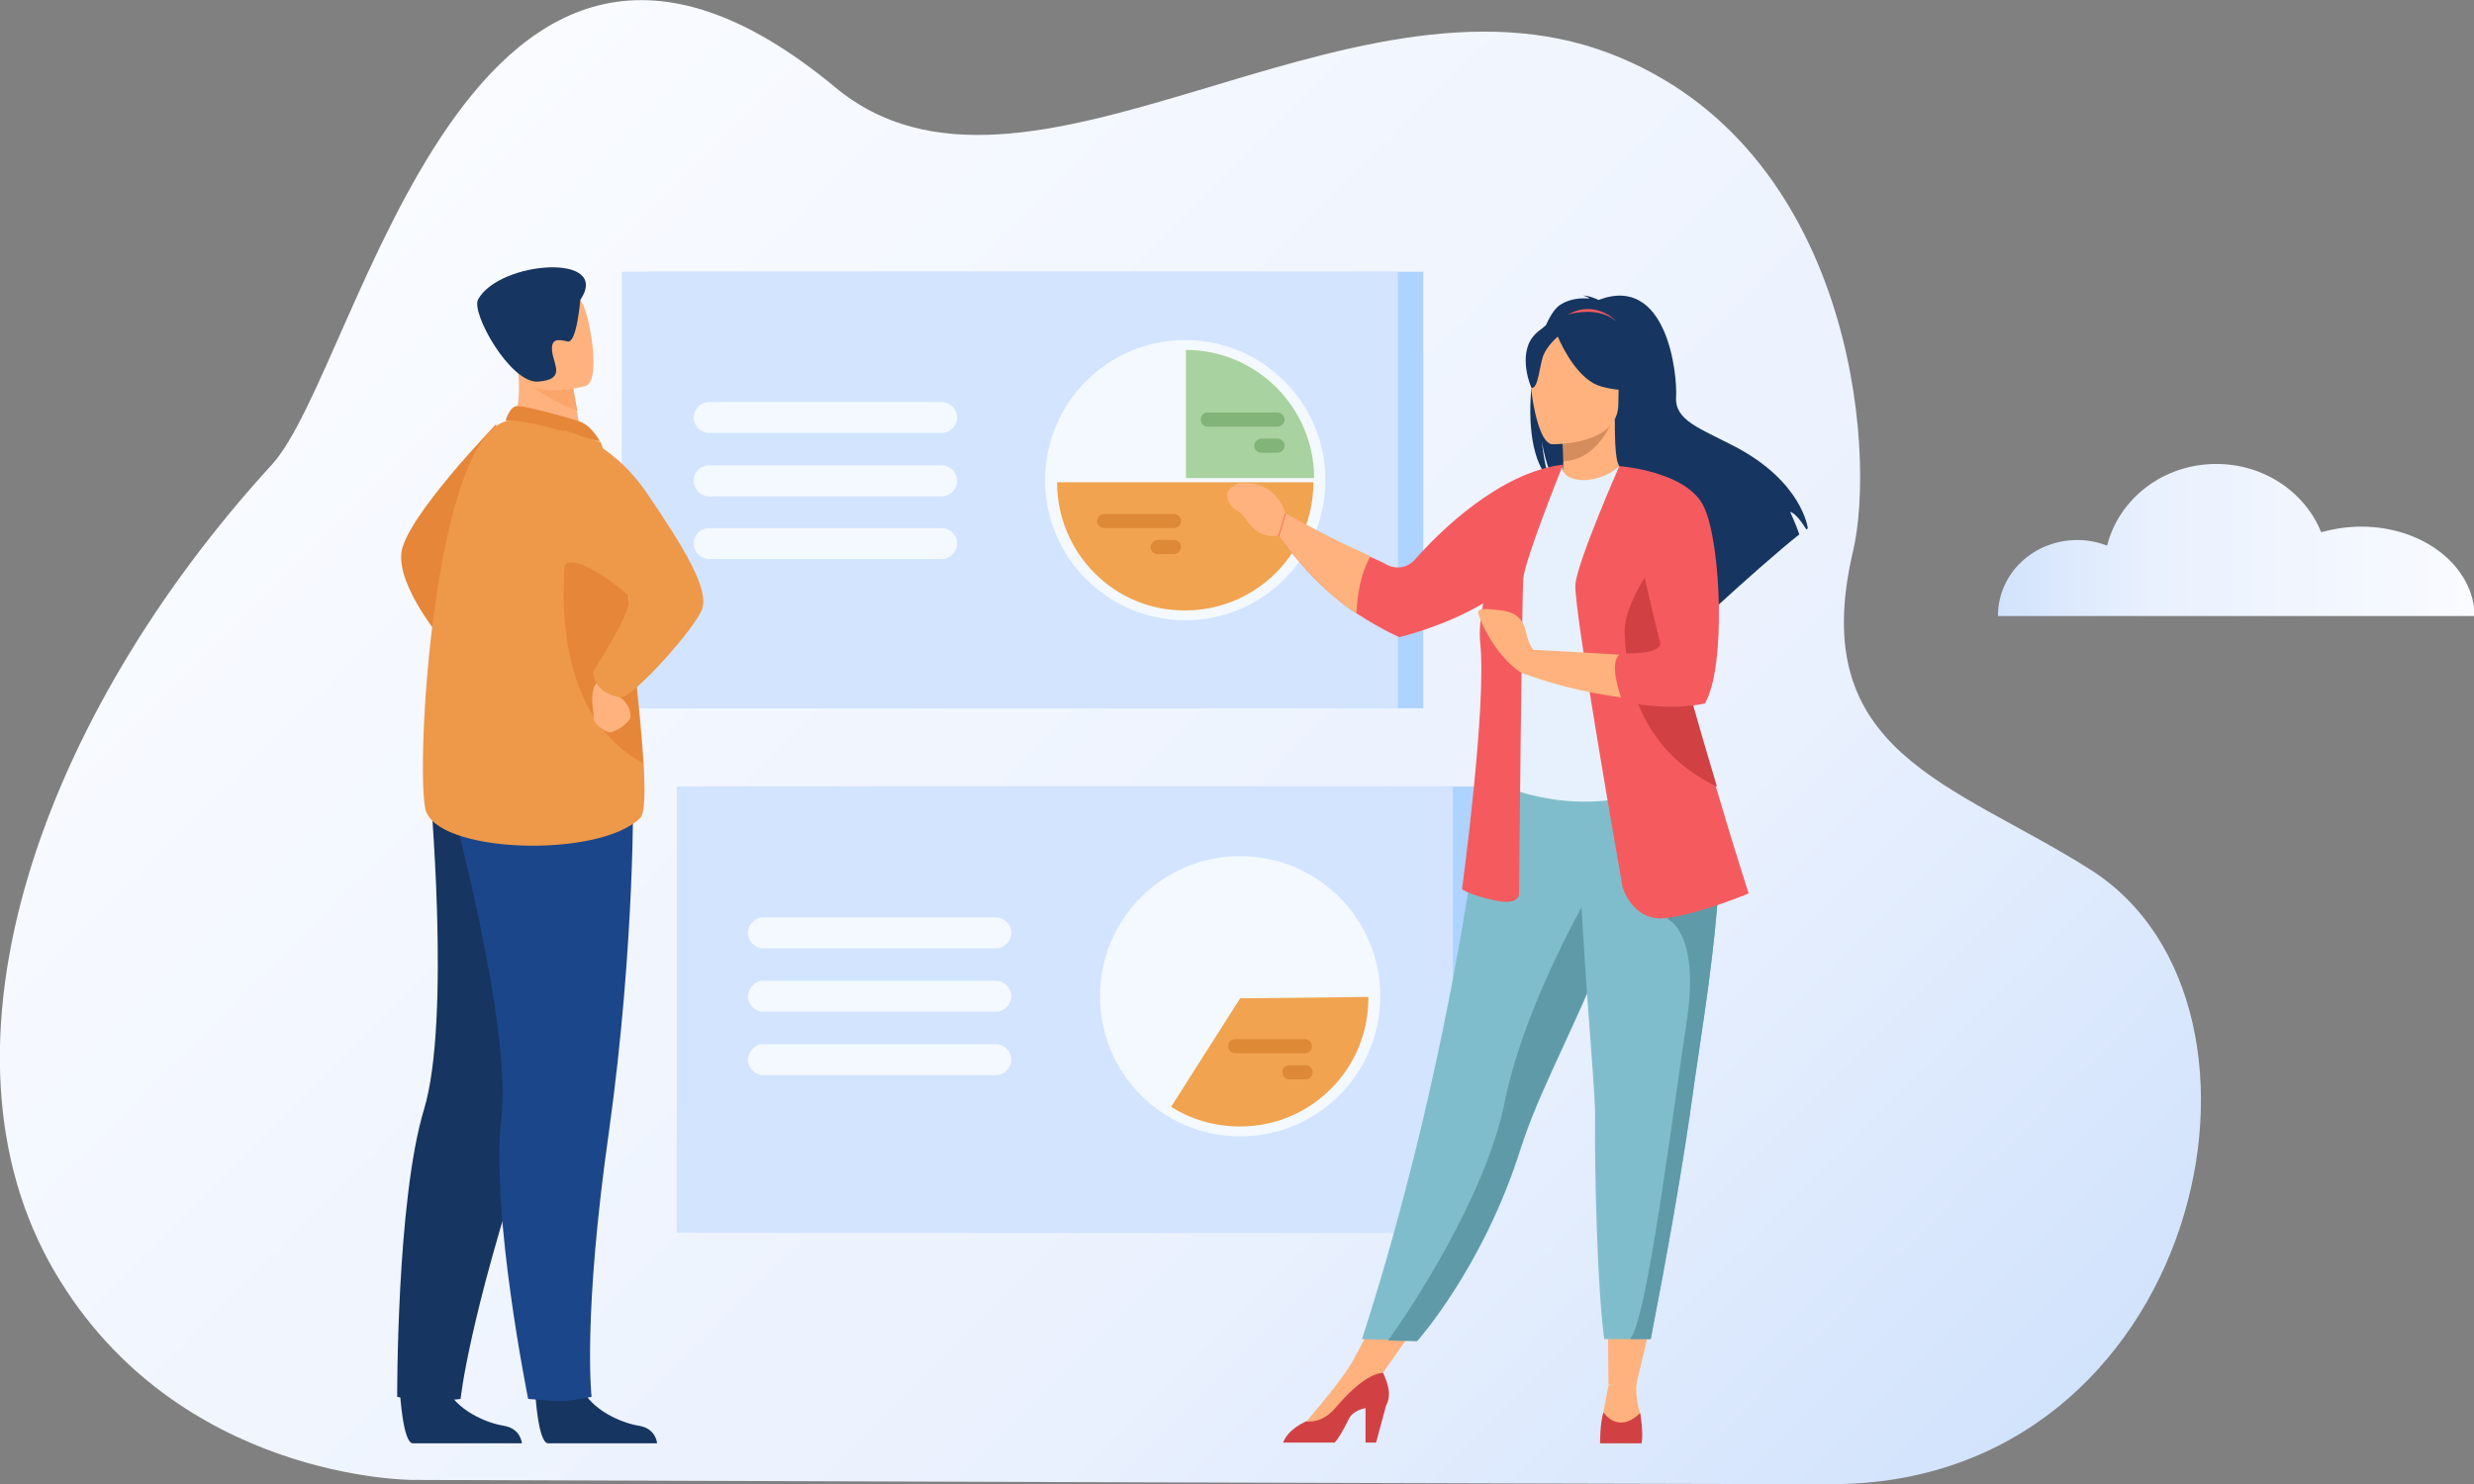 <?xml version="1.0" encoding="utf-8"?>
<!-- Generator: Adobe Illustrator 23.1.0, SVG Export Plug-In . SVG Version: 6.00 Build 0)  -->
<svg version="1.0" id="Layer_1" xmlns="http://www.w3.org/2000/svg" xmlns:xlink="http://www.w3.org/1999/xlink" x="0px" y="0px"
	 viewBox="0 0 351.3 210.8" enable-background="new 0 0 351.3 210.8" xml:space="preserve">
<rect x="0" y="0" width="351.3" height="210.8" fill="#808080" stroke="none"/>
<g>
	
		<linearGradient id="SVGID_1_" gradientUnits="userSpaceOnUse" x1="138.485" y1="233.301" x2="344.667" y2="27.119" gradientTransform="matrix(-1 0 0 1 397.612 0)">
		<stop  offset="4.783190e-03" style="stop-color:#D2E3FC"/>
		<stop  offset="0.336" style="stop-color:#EAF1FE"/>
		<stop  offset="1" style="stop-color:#F9FBFF"/>
	</linearGradient>
	<path fill="url(#SVGID_1_)" d="M38.6,66c12.6-13.8,27.8-96.9,80-53.6c26.9,22.4,72.4-19.2,110-4.8c34.5,13.2,37.9,56.6,34.5,70.8
		c-6.7,28.6,14.3,32.8,33.7,45.1c30.6,19.3,15.6,87.3-36.7,87.3c-28.9,0-201.5-0.6-201.5-0.6s-33.4,0.1-50.8-29.5
		C-11,148.7,6,101.6,38.6,66z"/>
	<g>
		<rect x="91.9" y="38.6" fill="#AED3FF" width="110.2" height="62"/>
		<rect x="88.3" y="38.6" fill="#D2E4FF" width="110.2" height="62"/>
		<path fill="#F3F9FF" d="M168.3,48.3c11,0,19.9,8.9,19.9,19.9c0,11-8.9,19.9-19.9,19.9s-19.9-8.9-19.9-19.9
			C148.4,57.2,157.3,48.3,168.3,48.3z"/>
		<g>
			<path fill="#F3F9FF" d="M100.7,57.1h33c1.2,0,2.2,1,2.2,2.2l0,0c0,1.2-1,2.2-2.2,2.2h-33c-1.2,0-2.2-1-2.2-2.2l0,0
				C98.5,58.1,99.5,57.1,100.7,57.1z"/>
			<path fill="#F3F9FF" d="M100.7,66.1h33c1.2,0,2.2,1,2.2,2.2l0,0c0,1.2-1,2.2-2.2,2.2h-33c-1.2,0-2.2-1-2.2-2.2l0,0
				C98.5,67,99.5,66.1,100.7,66.1z"/>
			<path fill="#F3F9FF" d="M100.7,75h33c1.2,0,2.2,1,2.2,2.2c0,1.2-1,2.2-2.2,2.2h-33c-1.2,0-2.2-1-2.2-2.2
				C98.5,76,99.5,75,100.7,75z"/>
		</g>
		<path fill="#A8D29F" d="M186.6,67.9h-18.2V49.7C178.4,49.7,186.6,57.9,186.6,67.9z"/>
		<path fill="#F1A34F" d="M150.1,68.5h18.2l0,0h18.2c0,10.1-8.2,18.2-18.2,18.2l0,0l0,0l0,0l0,0C158.3,86.8,150.1,78.6,150.1,68.5z"
			/>
		<g>
			<path fill="#82B378" d="M171.5,58.6h9.9c0.6,0,1,0.5,1,1c0,0.6-0.5,1-1,1h-9.9c-0.6,0-1-0.5-1-1C170.5,59,170.9,58.6,171.5,58.6z
				"/>
			<path fill="#82B378" d="M179.1,62.3h2.3c0.6,0,1,0.5,1,1c0,0.6-0.5,1-1,1h-2.3c-0.6,0-1-0.5-1-1
				C178.1,62.8,178.6,62.3,179.1,62.3z"/>
		</g>
		<g>
			<path fill="#DD8936" d="M156.8,73h9.9c0.6,0,1,0.5,1,1c0,0.6-0.5,1-1,1h-9.9c-0.6,0-1-0.5-1-1C155.8,73.5,156.2,73,156.8,73z"/>
			<path fill="#DD8936" d="M164.4,76.7h2.3c0.6,0,1,0.5,1,1l0,0c0,0.6-0.5,1-1,1h-2.3c-0.6,0-1-0.5-1-1l0,0
				C163.4,77.2,163.9,76.7,164.4,76.7z"/>
		</g>
	</g>
	<g>
		<path fill="#AED3FF" d="M99.6,111.7v63.4h110.2v-63.4H99.6z"/>
		<path fill="#D2E4FF" d="M96.1,111.7v63.4h110.2v-63.4H96.1z"/>
		<path fill="#F3F9FF" d="M196,141.5c0-11-8.9-19.9-19.9-19.9s-19.9,8.9-19.9,19.9c0,11,8.9,19.9,19.9,19.9S196,152.5,196,141.5z"/>
		<g>
			<path fill="#F3F9FF" d="M141.4,134.7h-33c-1.2,0-2.2-1-2.2-2.2c0-1.2,1-2.2,2.2-2.2h33c1.2,0,2.2,1,2.2,2.2
				C143.6,133.7,142.6,134.7,141.4,134.7z"/>
			<path fill="#F3F9FF" d="M108.4,139.3h33c1.2,0,2.2,1,2.2,2.2c0,1.2-1,2.2-2.2,2.2h-33c-1.2,0-2.2-1-2.2-2.2
				C106.3,140.3,107.2,139.3,108.4,139.3z"/>
			<path fill="#F3F9FF" d="M108.4,148.3h33c1.2,0,2.2,1,2.2,2.2l0,0c0,1.2-1,2.2-2.2,2.2h-33c-1.2,0-2.2-1-2.2-2.2l0,0
				C106.3,149.3,107.2,148.3,108.4,148.3z"/>
		</g>
		<path fill="#F1A34F" d="M176.1,141.8l18.2-0.2c0,0.1,0,0.2,0,0.2c0,10.1-8.2,18.2-18.2,18.2c-3.6,0-7-1-9.8-2.8L176.1,141.8z"/>
		<g>
			<path fill="#DD8936" d="M175.4,147.6h9.9c0.6,0,1,0.5,1,1l0,0c0,0.6-0.5,1-1,1h-9.9c-0.6,0-1-0.5-1-1l0,0
				C174.4,148,174.8,147.6,175.4,147.6z"/>
			<path fill="#DD8936" d="M183.1,151.3h2.3c0.6,0,1,0.5,1,1c0,0.6-0.5,1-1,1h-2.3c-0.6,0-1-0.5-1-1
				C182,151.8,182.5,151.3,183.1,151.3z"/>
		</g>
	</g>
	<g>
		<path fill="#E58638" d="M70.5,60.2c0,0-12.9,13.3-13.5,18.3c-0.6,5,6.1,12.8,6.1,12.8L70.5,60.2z"/>
		<path fill="#163560" d="M76,197.8c0,0,0.4,7.1,1.8,7.2c0.2,0,6.9,0,6.9,0l8.6,0c0,0-0.1-2.1-2.6-2.5c-2.5-0.4-6.7-2.2-8.2-5.5
			C80.9,193.4,76,197.8,76,197.8z"/>
		<path fill="#163560" d="M56.8,197.8c0,0,0.4,7.1,1.8,7.2c0.2,0,6.9,0,6.9,0l8.6,0c0,0-0.1-2.1-2.6-2.5c-2.5-0.4-6.7-2.2-8.2-5.5
			C61.7,193.4,56.8,197.8,56.8,197.8z"/>
		<path fill="#163560" d="M85.5,122.2c0,0-2.2,14.4-10.6,39.9c-8.4,25.5-9.5,36.6-9.5,36.6s-2.3,0.3-4.7,0.3c-1.5,0-4.3-0.6-4.3-0.6
			s-0.1-27.9,3.8-40.8c3.9-12.8,0.8-46.3,0.8-46.3L85.5,122.2z"/>
		<path fill="#1C468A" d="M89.9,112.2c0,0,0.3,21.7-3.4,48.3c-3.8,26.6-2.5,37.9-2.5,37.9s-3.1,0.6-4.2,0.6c-1.2,0-4.8-0.3-4.8-0.3
			s-5.4-26.6-3.8-40c1.5-13.3-7.4-45.7-7.4-45.7L89.9,112.2z"/>
		<path fill="#FFB27D" d="M72.5,61.5l4.2,3.1l6.1-1.3c-0.1-0.6-0.5-2.9-0.9-5c0-0.1,0-0.2-0.1-0.4c-0.3-1.8-0.6-3.3-0.6-3.3
			l-5.7-2.8l-2.1-1.1c0,0,0.2,2,0.2,2.3C74.1,58,72.5,61.5,72.5,61.5z"/>
		<path fill="#E58638" d="M82.4,59.9c-0.1-0.1-8.3-2.5-9.2-2.2c-0.9,0.3-1.4,2-1.4,2l13.4,3C85.2,62.8,84.2,60.6,82.4,59.9z"/>
		<path fill="#EE9849" d="M60.4,114.9c1.4,6.3,24.5,7.1,30.5,1.3c0.7-0.7,0.7-3.7,0.5-7.8c-0.5-8-2.1-20.1-2.2-26.3c0-3-0.4-6-1-8.8
			c-1.2-5.9-2.9-10.5-2.9-10.5s-11.3-3.6-13.4-3C61.6,62.7,59,108.5,60.4,114.9z"/>
		<path fill="#E58638" d="M91.3,108.4c-0.5-8-2.1-20.1-2.2-26.3c0-3-0.4-6-1-8.8l-6.8-1.2C81.4,72.1,74.7,99.2,91.3,108.4z"/>
		<path fill="#FFB27D" d="M87.6,97.2c0,0-0.5,1.1,0.5,1.9c1,0.7,1.6,1.9,1.4,2.8c-0.2,0.9-2.4,2.3-3.1,2.1c-0.7-0.2-2.2-1.4-2.1-1.9
			c0.2-0.5-1-4.1,0.8-5.5C86.9,95.3,87.6,97.2,87.6,97.2z"/>
		<path fill="#EE9849" d="M80,61.1c0,0,6.6,1.2,11.9,9c5.3,7.8,8.8,13.6,7.8,16.4c-1,2.8-9.8,12.5-11.4,12.5c-1.5,0-4-1.1-4.1-3.6
			c0,0,6.2-9.4,5-10.8c-0.5-0.6-8.1-6.8-9.2-4C78.2,85.3,80,61.1,80,61.1z"/>
		<path fill="#FCA56B" d="M74.1,53.1c1.3,2.4,5.9,4.5,7.9,5.2c0-0.1,0-0.2-0.1-0.4c-0.3-1.8-0.6-3.3-0.6-3.3l-5.7-2.8
			C74.4,51.8,73.6,52.1,74.1,53.1z"/>
		<path fill="#FFB27D" d="M83.2,54.8c0,0-8.5,2.6-10-2.7c-1.6-5.3-3.7-8.5,1.6-10.4c5.3-1.9,7-0.2,7.9,1.4
			C83.7,44.8,85.4,54,83.2,54.8z"/>
		<path fill="#163560" d="M82.4,42.6c0,0-0.5,6.2-1.8,5.9c-1.3-0.3-2.4-0.5-2.2,1.4c0.2,1.9,2,4-2,4.3c-3.9,0.3-9.6-9.8-8.5-11.7
			C71,37,86.9,35.9,82.4,42.6z"/>
	</g>
	<g>
		<polygon fill="#FFB27D" points="234.9,185.9 232.3,196.8 228.4,196.7 228.3,185.9 		"/>
		<polygon fill="#FFB27D" points="202.4,186.4 195.1,196.8 192.2,193.1 196.6,184.9 		"/>
		<path fill="#163560" d="M220.2,68.3c-0.5-1-1-2.8-1.3-6c0,0.3,0.6,4.4,2.2,6.7c6.4,4.2,18.7,18.3,18.5,20.9c0,0,1.4-1.3,3.3-3.1
			l0.5-2.7c0.2,0.5,0.3,1.4,0.3,2.1c3.7-3.4,9-8.1,11.8-10.3c-0.4-1.2-1.3-3.2-1.3-3.2c0.8,0.2,1.8,1.7,2.3,2.5
			c0.1-0.1,0.2-0.1,0.2-0.2c0,0-0.8-6.6-10.4-11.6c-5-2.6-8.5-3.7-8.3-7c0.2-3.3-1.3-17.5-11-13.8c0,0-1.5-0.7-2.2-0.6
			c0,0,0.6,0.1,0.9,0.4c-1.1-0.1-2.7,0-4,0.8C217.9,45.2,214.8,63.3,220.2,68.3z"/>
		<path fill="#FFB27D" d="M221.4,69.1c0,0,3.1,1.6,5.5,1c2.2-0.6,3.7-3.5,3.6-3.5c-0.9-0.2-1.2-1.5-1.2-7l-0.4,0.1l-7.1,1.4
			c0,0,0.2,2.2,0.2,4.4C221.9,67.2,221.8,68.9,221.4,69.1z"/>
		<path fill="#F55B5E" d="M229.5,45.6c0,0-3.5-3.7-7.9-0.2C221.6,45.4,224.1,44.9,229.5,45.6z"/>
		<path fill="#D68D5D" d="M221.8,61.1c0,0,0.2,2.2,0.2,4.4c4-0.1,6.1-3.8,7-5.8L221.8,61.1z"/>
		<path fill="#163560" d="M229.6,58.9c0,0,2.1-3.3,2.6-6.1c0.4-2-0.7-9.5-8.2-8.4c0,0-2.2,0.2-4.2,1.6c-1.6,1.1-4,3.5-1.4,10
			l0.7,2.2L229.6,58.9z"/>
		<path fill="#80BDCC" d="M193.4,190.2l3.8,0.1l4.1,0.1c0,0,9.4-10.5,14.7-27.4c0.1-0.4,0.3-0.8,0.4-1.2c2.9-8.5,8.9-19.1,12.1-28.7
			c0.5-1.5,1-3,1.4-4.3c0.1-0.4,0.3-0.9,0.4-1.3c2.3-8.1,3-13.4,3.6-19.1l-22.9,0.2C210.9,108.7,207.2,147.5,193.4,190.2z"/>
		<path fill="#E7F1FD" d="M214.1,95.6c0.1,10.9-1.6,15.6-1.6,15.6s9.8,5,21.4,1.3c0.1,0,9.6-2.2,9.6-2.2c-0.2-0.4-1.9-7.8-2.1-8.2
			c-2.5-5.3-4.3-7.6-4.6-9.2c-0.5-3-0.6-6.2-0.3-9.1c0.7-7.8,2.8-14.3,2.8-14.3c-3.2-0.7-6.2-2-9.5-3.2c-0.8,0.9-3,1.9-5,1.9
			c-2.3-0.1-3-1-3-2.1c-2.5,1.4-4.4,2.7-4.4,2.7c-2.1,3.6-6.4,7.2-6.7,12.8C210.8,82.7,214.1,95.3,214.1,95.6z"/>
		<path fill="#5F9AA8" d="M233.8,96.8c1,1.4,2.9,10,7.7,11.1c-2.5-6.1-4.3-8.8-4.6-10.7c-0.5-3.5-0.6-7.2-0.3-10.6
			c-1.6-2.8-2.8-4.7-2.8-4.7c-0.1-0.5-2.5-7.9-3.3-1.2C229.7,87.3,232.7,95.2,233.8,96.8z"/>
		<path fill="#FFB27D" d="M220.4,63.1c0,0,9.4,0.2,9.4-5.7c0-5.9,1.2-9.8-4.8-10.2c-6-0.3-7.2,1.9-7.7,3.9
			C216.9,53,218,62.9,220.4,63.1z"/>
		<path fill="#163560" d="M217.7,47.8c1.5-1.8,2.6-1.4,3.2-0.9c2-3,8.5,1.4,8.5,1.4c0.6,4.2,3.7,6.6,3.7,6.6s-1.7,1.1-5.7,0
			c-3.1-0.8-5.4-5.2-6.2-7.1c-0.6,0.5-1.7,1.7-2.1,2.8c-0.5,1.5-0.7,4.6-1.6,4.5C217.4,55.1,215.5,50.5,217.7,47.8z"/>
		<path fill="#FFB27D" d="M232.4,196.2c0,0-0.3,2.2,0.5,4.5c0,0,0.6,2.9-2.2,2.9c-2.8,0.1-3.5-0.2-3.2-2c0.3-1.8,0.9-4.8,0.9-4.8
			L232.4,196.2z"/>
		<path fill="#D14144" d="M227.2,205C227.2,205,227.2,205,227.2,205l5.9,0c0,0,0,0,0,0c0.3-1.5-0.2-4.3-0.2-4.3
			c-3.2,3.1-5.2-0.1-5.2-0.1C227.2,201.9,227.2,205,227.2,205z"/>
		<path fill="#FFB27D" d="M185.4,202c0,0,5.2-5.9,6.8-8.9l3.9,2l-8.7,8.2l-2-0.3L185.4,202z"/>
		<path fill="#D14144" d="M182.2,204.9h7.3c0.6-0.6,1.2-1.7,2-3.3c0.4-0.9,1.4-1.4,2.4-1.6v4.9h1.5l1.4-5.2c0.9-1.7,0.2-3.3-0.4-4.7
			c-0.8,0-3,0.5-6.8,5c-1.3,1.5-2.7,2-4.1,1.9c0,0,0,0-0.1,0C183.1,203,182.4,204.3,182.2,204.9z"/>
		<path fill="#F55B5E" d="M182.5,72.9c0,0,6.2,3.5,8.4,4.5c0.8,0.4,2.2,1,3.7,1.7c0.9,0.4,1.8,0.8,2.5,1.2c1.3,0.6,2.8,0.3,3.8-0.8
			c3.4-3.9,12-12.4,21-13.5l0,0c0,0,0,0,0,0c0,0,0,0,0,0l0,0.1c-0.5,1.3-5.4,13.5-5.6,16.1c-0.2,2.7-0.6,44.6-0.6,44.6
			s0.3,1.9-3.4,1.1c-3.7-0.8-4.7-1.6-4.7-1.6s3.5-25.8,2.6-34.8c-0.2-1.8,0-3.7,0.4-5.8c-5.5,3.3-11.9,4.8-11.9,4.8s-2.4-1-6.1-3.4
			c-1.6-1-3.4-2.5-5.2-4.2c-2.2-2-5.9-6.8-5.9-6.8L182.5,72.9z"/>
		<path fill="#5F9AA8" d="M197.1,190.4l4.1,0.1c0,0,9.4-10.5,14.7-27.4c0.1-0.4,0.3-0.8,0.4-1.2c2.9-8.5,8.9-19.1,12.1-28.7
			c0.5-1.5,1-3,1.4-4.3c0.1-0.4,0.3-0.9,0.4-1.3l-3.4-2.6c0,0-10.1,16.4-13.2,31.8C210.8,170.3,200,186.4,197.1,190.4z"/>
		<path fill="#80BDCC" d="M226.5,158.3c-0.1,7.5,0.3,24.7,1.3,31.9h3.6c2,0,3,0,3,0c2.4-12.4,4.2-22.7,5.5-31.5
			c1-7.3,2-13.5,2.7-18.8c0.7-5.4,1.2-9.9,1.4-13.7c0-0.6,0-1.2,0.1-1.8c0-0.6,0-1.1,0-1.7l-19.8-1.9
			C224.5,133.9,226.5,153.9,226.5,158.3z"/>
		<path fill="#5F9AA8" d="M231.4,190.2c2,0,3,0,3,0c2.4-12.4,4.2-22.7,5.5-31.5c1-7.3,2-13.5,2.7-18.8c0.7-5.4,1.2-9.9,1.4-13.7
			l-7.3,4.3c0,0,4.6,1.6,2.9,14C237.7,156.7,233.8,188.4,231.4,190.2z"/>
		<path fill="#F55B5E" d="M230.4,126c0,0,1.4,5,6.2,4.4c4.8-0.6,11.7-3.5,11.7-3.5s-2.1-6.5-4.6-15c-3.1-10.3-6.9-23.7-8.7-32.1
			c-0.5-2.4-0.9-4.3-1-5.7l-4.1-7.8c0,0-5.9,13.4-6.2,16.7C223.4,86.3,230.4,126,230.4,126z"/>
		<path fill="#FFB27D" d="M213.2,86.7c2.3,0.3,3.2,1.5,3.5,3.2c0.2,0.9,0.6,1.8,1,2.4c2.3,0.1,7.8,0.4,12.4,0.7l0.4,6.1
			c-3.8-0.5-8.5-1.4-13.8-3.3c-0.4-0.1-0.9-0.3-1.6-0.9c-3.3-2.7-5.2-7.3-5.2-7.9C209.9,86.4,210.9,86.4,213.2,86.7z"/>
		<path fill="#D14144" d="M230.7,90c0.2,5.5,1.5,16.1,13,21.7c0,0,0.1,0,0.1,0c-3.1-10.3-6.9-23.7-8.7-32.1
			C232.9,82.8,230.5,87,230.7,90z"/>
		<path fill="#F55B5E" d="M229.9,66.2c0,0,9.8,0.7,12.1,5.9c2.4,5.2,3.1,22.7,0.1,27.8c0,0-4.1,1.2-11.4-0.2c-0.1,0-0.2,0-0.3-0.1
			c0,0-2.3-5.7-0.2-6.8c0,0,6.2,0.3,5.5-1.7C235.1,89.1,229.9,66.2,229.9,66.2z"/>
		<g>
			<path fill="#FFB27D" d="M175.9,68.7c5.3-0.7,6.6,4.1,6.6,4.1l-1,3.3c-1.6,0.2-3-0.2-4.4-2.1c-1.3-1.9-1.7-1.2-2.5-2.5
				C173.5,69.6,175.3,68.9,175.9,68.7z"/>
			<path fill="#FFB27D" d="M190.9,77.3c0.8,0.4,2.2,1,3.7,1.7c-0.8,1.4-1.8,3.9-2,8.1c-1.6-1-3.6-2.6-5.3-4.3
				c-2.8-2.7-5.7-6.6-5.7-6.6l1-3.3C182.5,72.9,188.7,76.3,190.9,77.3z"/>
		</g>
	</g>
</g>
<g>
	<linearGradient id="SVGID_2_" gradientUnits="userSpaceOnUse" x1="283.661" y1="76.776" x2="351.326" y2="76.776">
		<stop  offset="4.783190e-03" style="stop-color:#D2E3FC"/>
		<stop  offset="0.336" style="stop-color:#EAF1FE"/>
		<stop  offset="1" style="stop-color:#F9FBFF"/>
	</linearGradient>
	<path fill="url(#SVGID_2_)" d="M335.3,74.8c-2,0-3.9,0.3-5.7,0.8c-2.3-5.7-8.1-9.7-14.9-9.7c-7.5,0-13.8,4.9-15.5,11.6
		c-1.3-0.5-2.7-0.8-4.2-0.8c-6.3,0-11.3,4.8-11.3,10.8h16.6h6.1h13h9.9h22.1C351.3,80.5,344.2,74.8,335.3,74.8z"/>
</g>
</svg>